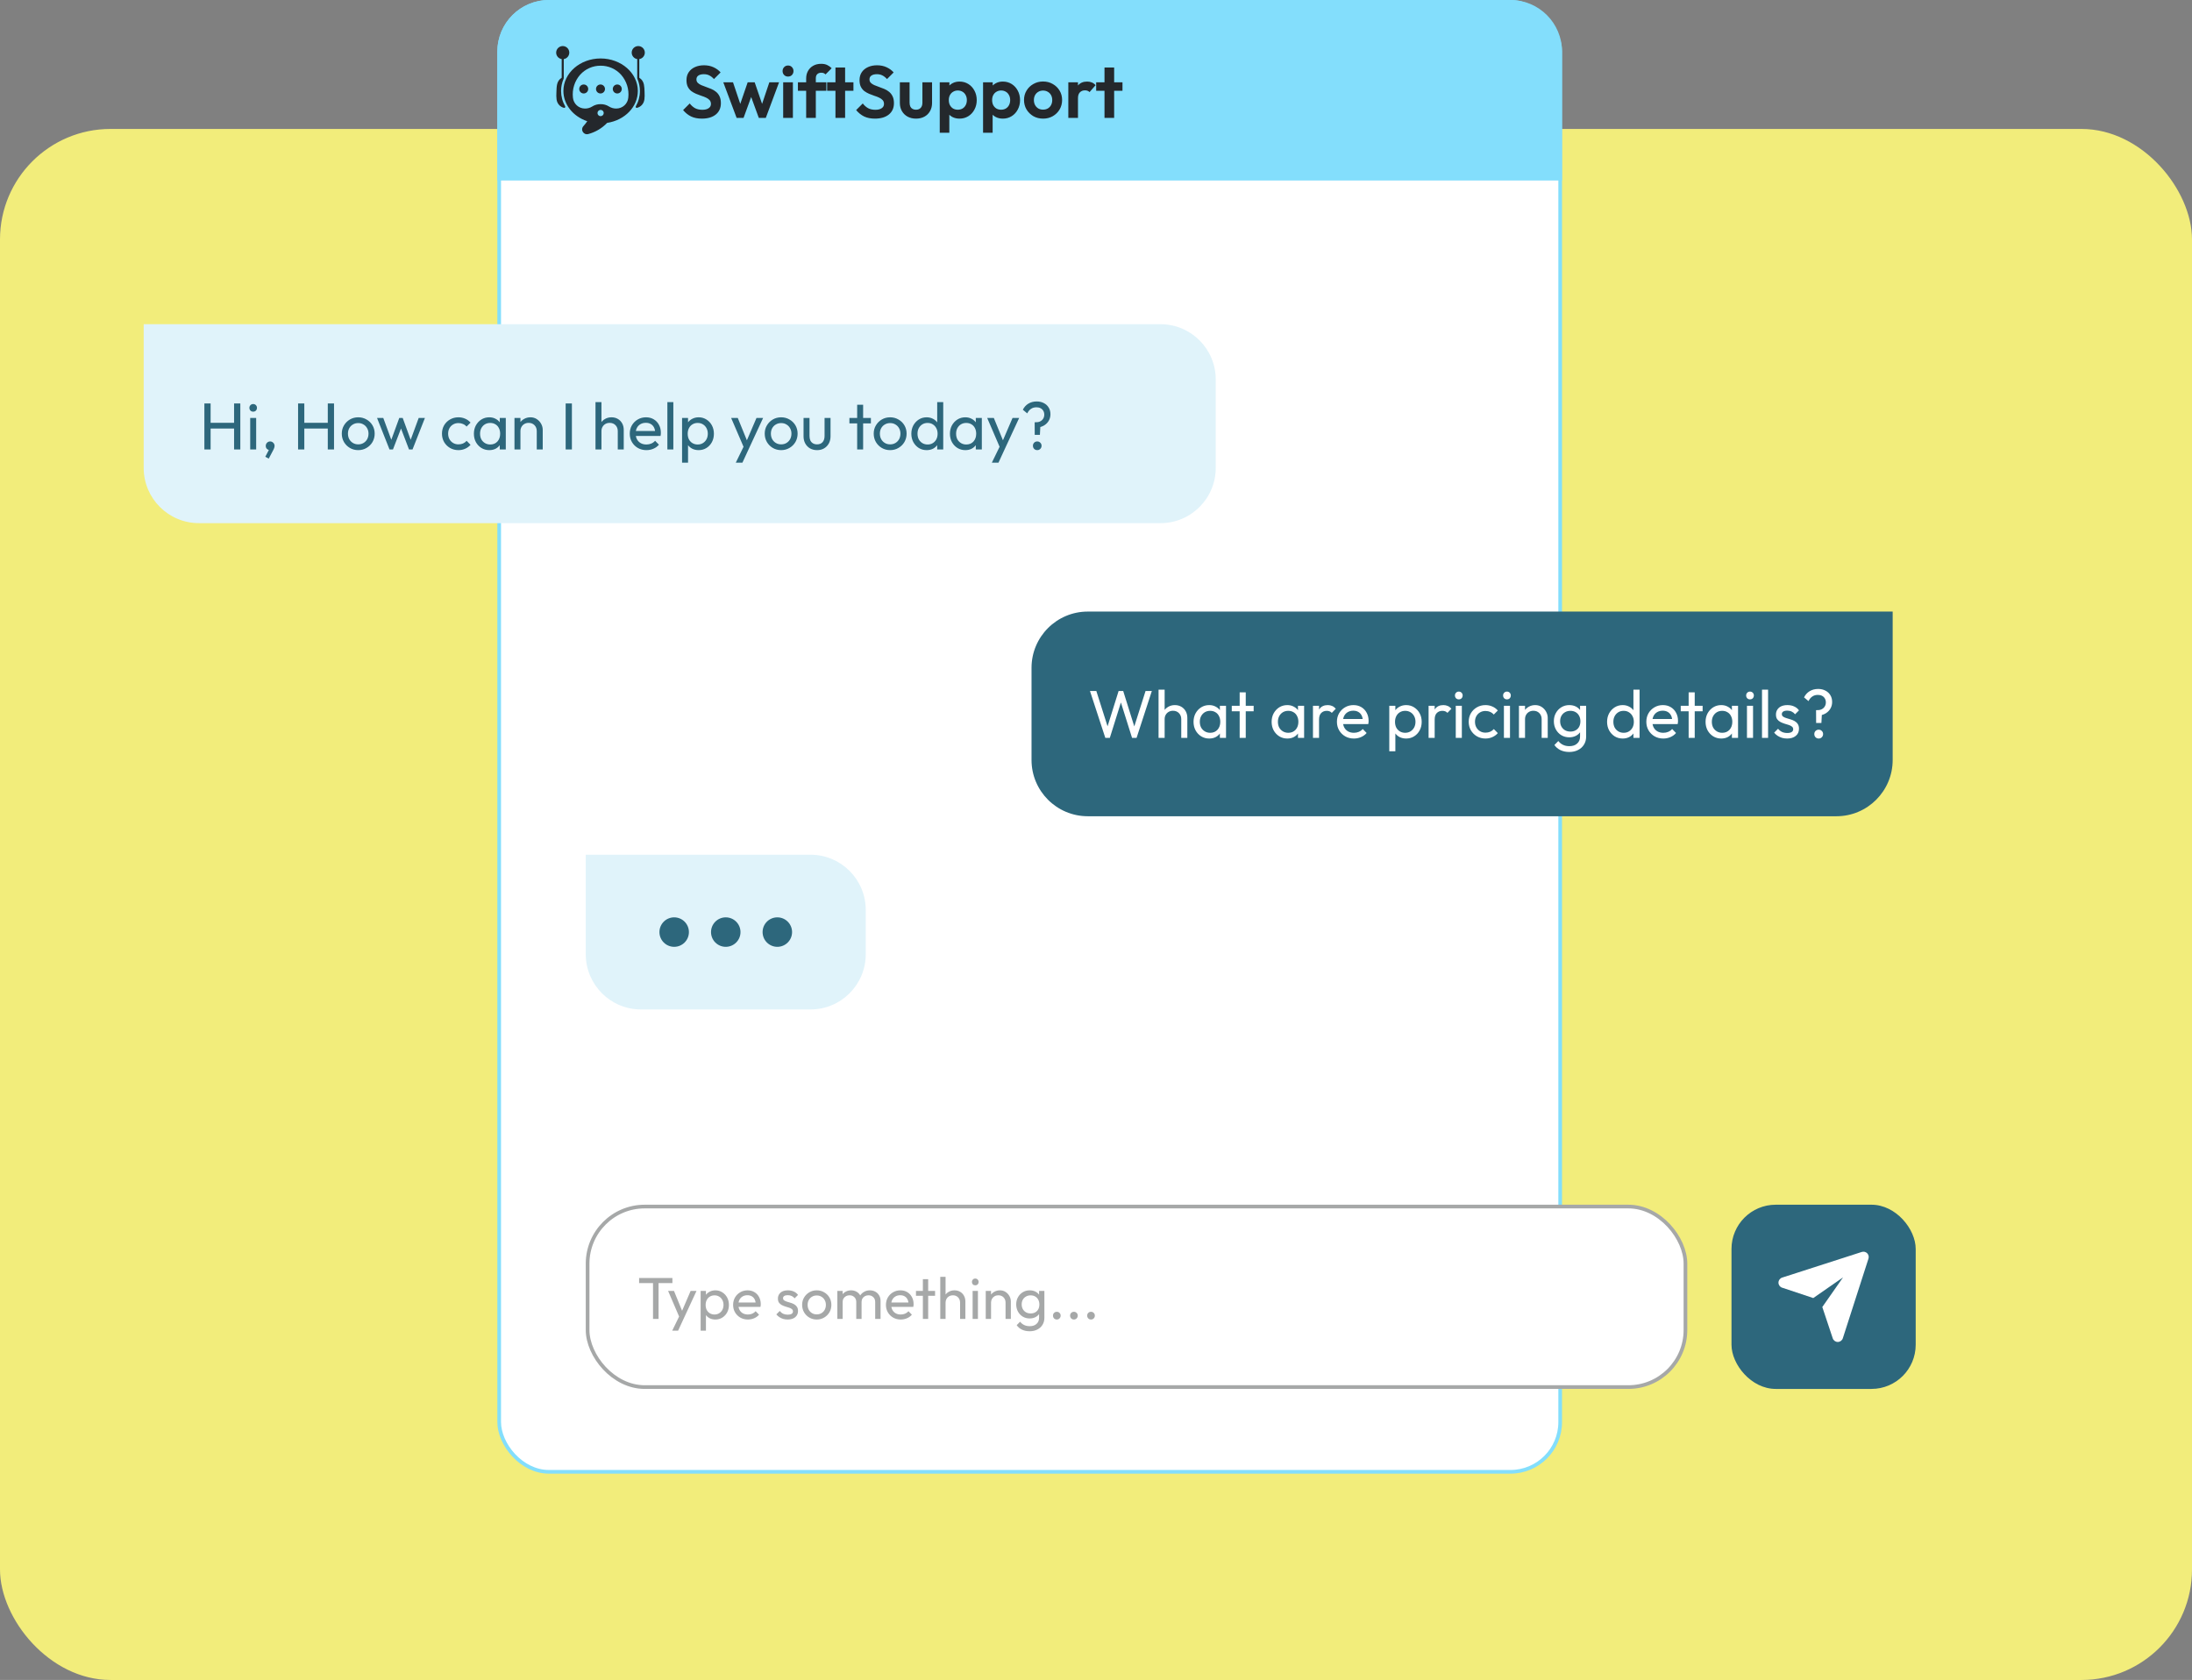 <svg width="595" height="456" viewBox="0 0 595 456" fill="none" xmlns="http://www.w3.org/2000/svg">
<rect x="0" y="0" width="595" height="456" fill="#808080" stroke="none"/>
<rect y="35" width="595" height="421" rx="30" fill="#F2ED7B"/>
<rect x="135.5" y="0.5" width="288" height="399" rx="13.5" fill="white" stroke="#83DEFC"/>
<path d="M135 14C135 6.268 141.268 0 149 0H410C417.732 0 424 6.268 424 14V49H135V14Z" fill="#83DEFC"/>
<g clip-path="url(#clip0_710_5206)">
<path d="M158.445 25.37C159.118 25.37 159.664 24.825 159.664 24.151C159.664 23.478 159.118 22.933 158.445 22.933C157.772 22.933 157.227 23.478 157.227 24.151C157.227 24.825 157.772 25.37 158.445 25.37Z" fill="#24282C"/>
<path d="M163 25.37C163.673 25.37 164.219 24.825 164.219 24.151C164.219 23.478 163.673 22.933 163 22.933C162.327 22.933 161.781 23.478 161.781 24.151C161.781 24.825 162.327 25.37 163 25.37Z" fill="#24282C"/>
<path d="M167.555 25.37C168.228 25.37 168.773 24.825 168.773 24.151C168.773 23.478 168.228 22.933 167.555 22.933C166.882 22.933 166.336 23.478 166.336 24.151C166.336 24.825 166.882 25.37 167.555 25.37Z" fill="#24282C"/>
<path d="M175.031 14.289C175.032 13.817 174.846 13.363 174.512 13.028C174.347 12.863 174.151 12.731 173.935 12.641C173.72 12.551 173.488 12.505 173.254 12.504C172.782 12.503 172.328 12.689 171.993 13.023C171.659 13.356 171.47 13.809 171.469 14.281C171.469 14.704 171.621 15.114 171.896 15.435C172.17 15.757 172.551 15.971 172.969 16.038V21.174C172.969 21.25 172.985 21.326 173.016 21.396C173.465 22.433 173.697 23.55 173.696 24.68C173.697 26.148 173.315 27.589 172.587 28.863C172.56 28.911 172.547 28.965 172.551 29.02C172.555 29.075 172.575 29.127 172.608 29.171C172.641 29.215 172.686 29.248 172.738 29.266C172.79 29.284 172.846 29.287 172.899 29.274C173.423 29.152 173.895 28.871 174.252 28.469C175.05 27.578 175.013 26.48 174.962 24.96C174.911 23.44 174.874 22.339 174.008 21.476C173.863 21.334 173.703 21.208 173.531 21.098V16.038C173.948 15.971 174.327 15.759 174.602 15.438C174.876 15.118 175.029 14.711 175.031 14.289Z" fill="#24282C"/>
<path d="M152.466 16.038V21.099C152.294 21.208 152.134 21.335 151.988 21.477C151.123 22.339 151.086 23.439 151.035 24.96C150.984 26.481 150.947 27.578 151.745 28.469C152.101 28.871 152.574 29.153 153.098 29.274C153.151 29.287 153.207 29.285 153.259 29.266C153.311 29.248 153.356 29.215 153.389 29.171C153.422 29.128 153.442 29.075 153.446 29.02C153.449 28.966 153.437 28.911 153.41 28.863C152.682 27.59 152.3 26.148 152.3 24.681C152.3 23.551 152.532 22.433 152.981 21.396C153.012 21.326 153.028 21.25 153.028 21.174V16.038C153.475 15.967 153.879 15.728 154.156 15.37C154.433 15.012 154.564 14.562 154.521 14.111C154.477 13.66 154.264 13.242 153.924 12.943C153.584 12.644 153.143 12.486 152.69 12.501C152.228 12.52 151.79 12.717 151.469 13.05C151.148 13.383 150.967 13.827 150.965 14.29C150.968 14.711 151.12 15.119 151.395 15.439C151.67 15.759 152.049 15.971 152.466 16.038Z" fill="#24282C"/>
<path d="M158.229 35.834C158.375 36.071 158.595 36.254 158.855 36.354C159.115 36.454 159.401 36.467 159.668 36.39C161.625 35.871 163.399 34.821 164.797 33.357C169.634 32.615 173.135 28.98 173.135 24.681C173.135 19.821 168.603 15.868 163.032 15.868C157.461 15.868 152.93 19.821 152.93 24.681C152.93 28.336 155.517 31.602 159.405 32.906C159.101 33.357 158.766 33.786 158.402 34.19C158.189 34.402 158.055 34.682 158.023 34.981C157.992 35.281 158.064 35.582 158.229 35.834ZM163.032 31.525C162.865 31.525 162.702 31.475 162.563 31.382C162.424 31.29 162.316 31.158 162.252 31.004C162.189 30.85 162.172 30.68 162.204 30.516C162.237 30.353 162.317 30.202 162.435 30.084C162.553 29.966 162.704 29.886 162.867 29.853C163.031 29.821 163.201 29.837 163.355 29.901C163.509 29.965 163.641 30.073 163.734 30.212C163.826 30.351 163.876 30.514 163.876 30.681C163.876 30.905 163.787 31.119 163.629 31.277C163.47 31.436 163.256 31.525 163.032 31.525ZM158.761 29.462C157.952 29.46 157.173 29.157 156.574 28.613C155.976 28.07 155.6 27.323 155.519 26.518C155.391 25.401 155.498 24.269 155.835 23.196C156.171 22.123 156.729 21.133 157.473 20.289C158.172 19.509 159.03 18.887 159.988 18.464C160.947 18.041 161.984 17.827 163.032 17.837C164.08 17.827 165.117 18.041 166.076 18.464C167.034 18.887 167.892 19.509 168.591 20.289C169.335 21.133 169.893 22.123 170.229 23.196C170.566 24.269 170.673 25.4 170.545 26.517C170.464 27.322 170.089 28.069 169.49 28.613C168.891 29.156 168.112 29.459 167.303 29.461C166.595 29.477 165.898 29.282 165.301 28.901C164.623 28.472 163.834 28.254 163.032 28.272C162.231 28.254 161.441 28.472 160.764 28.901C160.167 29.283 159.469 29.478 158.761 29.462L158.761 29.462Z" fill="#24282C"/>
</g>
<path d="M190.52 32.2C189.387 32.2 188.413 32.007 187.6 31.62C186.8 31.233 186.073 30.653 185.42 29.88L187.22 28.08C187.633 28.627 188.113 29.053 188.66 29.36C189.207 29.653 189.873 29.8 190.66 29.8C191.367 29.8 191.927 29.66 192.34 29.38C192.767 29.1 192.98 28.713 192.98 28.22C192.98 27.793 192.86 27.447 192.62 27.18C192.38 26.913 192.06 26.687 191.66 26.5C191.273 26.313 190.84 26.147 190.36 26C189.893 25.84 189.42 25.66 188.94 25.46C188.473 25.26 188.04 25.013 187.64 24.72C187.253 24.413 186.94 24.027 186.7 23.56C186.46 23.08 186.34 22.48 186.34 21.76C186.34 20.907 186.547 20.18 186.96 19.58C187.373 18.98 187.94 18.52 188.66 18.2C189.38 17.88 190.193 17.72 191.1 17.72C192.06 17.72 192.927 17.9 193.7 18.26C194.473 18.62 195.107 19.087 195.6 19.66L193.8 21.46C193.387 21.007 192.96 20.673 192.52 20.46C192.093 20.247 191.607 20.14 191.06 20.14C190.433 20.14 189.94 20.26 189.58 20.5C189.22 20.74 189.04 21.087 189.04 21.54C189.04 21.927 189.16 22.24 189.4 22.48C189.64 22.72 189.953 22.927 190.34 23.1C190.74 23.273 191.173 23.44 191.64 23.6C192.12 23.76 192.593 23.94 193.06 24.14C193.54 24.34 193.973 24.6 194.36 24.92C194.76 25.24 195.08 25.653 195.32 26.16C195.56 26.653 195.68 27.267 195.68 28C195.68 29.307 195.22 30.333 194.3 31.08C193.38 31.827 192.12 32.2 190.52 32.2ZM199.951 32L196.331 22.34H198.971L201.331 29.36L200.531 29.38L202.951 22.34H204.851L207.271 29.38L206.471 29.36L208.831 22.34H211.471L207.871 32H205.971L203.531 25.32H204.271L201.831 32H199.951ZM212.586 32V22.34H215.226V32H212.586ZM213.906 20.78C213.479 20.78 213.126 20.64 212.846 20.36C212.566 20.067 212.426 19.707 212.426 19.28C212.426 18.867 212.566 18.513 212.846 18.22C213.126 17.927 213.479 17.78 213.906 17.78C214.346 17.78 214.699 17.927 214.966 18.22C215.246 18.513 215.386 18.867 215.386 19.28C215.386 19.707 215.246 20.067 214.966 20.36C214.699 20.64 214.346 20.78 213.906 20.78ZM218.827 32V21.3C218.827 20.527 218.993 19.847 219.327 19.26C219.66 18.66 220.133 18.187 220.747 17.84C221.36 17.493 222.08 17.32 222.907 17.32C223.533 17.32 224.073 17.427 224.527 17.64C224.98 17.853 225.387 18.147 225.747 18.52L224.087 20.2C223.94 20.053 223.78 19.94 223.607 19.86C223.433 19.78 223.213 19.74 222.947 19.74C222.467 19.74 222.093 19.873 221.827 20.14C221.573 20.393 221.447 20.76 221.447 21.24V32H218.827ZM216.587 24.64V22.34H224.307V24.64H216.587ZM226.779 32V18.32H229.399V32H226.779ZM224.519 24.64V22.34H231.659V24.64H224.519ZM237.493 32.2C236.359 32.2 235.386 32.007 234.573 31.62C233.773 31.233 233.046 30.653 232.393 29.88L234.193 28.08C234.606 28.627 235.086 29.053 235.633 29.36C236.179 29.653 236.846 29.8 237.633 29.8C238.339 29.8 238.899 29.66 239.313 29.38C239.739 29.1 239.953 28.713 239.953 28.22C239.953 27.793 239.833 27.447 239.593 27.18C239.353 26.913 239.033 26.687 238.633 26.5C238.246 26.313 237.813 26.147 237.333 26C236.866 25.84 236.393 25.66 235.913 25.46C235.446 25.26 235.013 25.013 234.613 24.72C234.226 24.413 233.913 24.027 233.673 23.56C233.433 23.08 233.313 22.48 233.313 21.76C233.313 20.907 233.519 20.18 233.933 19.58C234.346 18.98 234.913 18.52 235.633 18.2C236.353 17.88 237.166 17.72 238.073 17.72C239.033 17.72 239.899 17.9 240.673 18.26C241.446 18.62 242.079 19.087 242.573 19.66L240.773 21.46C240.359 21.007 239.933 20.673 239.493 20.46C239.066 20.247 238.579 20.14 238.033 20.14C237.406 20.14 236.913 20.26 236.553 20.5C236.193 20.74 236.013 21.087 236.013 21.54C236.013 21.927 236.133 22.24 236.373 22.48C236.613 22.72 236.926 22.927 237.313 23.1C237.713 23.273 238.146 23.44 238.613 23.6C239.093 23.76 239.566 23.94 240.033 24.14C240.513 24.34 240.946 24.6 241.333 24.92C241.733 25.24 242.053 25.653 242.293 26.16C242.533 26.653 242.653 27.267 242.653 28C242.653 29.307 242.193 30.333 241.273 31.08C240.353 31.827 239.093 32.2 237.493 32.2ZM248.639 32.2C247.786 32.2 247.026 32.02 246.359 31.66C245.706 31.3 245.193 30.8 244.819 30.16C244.446 29.52 244.259 28.78 244.259 27.94V22.34H246.899V27.88C246.899 28.28 246.966 28.627 247.099 28.92C247.233 29.2 247.433 29.413 247.699 29.56C247.966 29.707 248.279 29.78 248.639 29.78C249.186 29.78 249.613 29.613 249.919 29.28C250.226 28.947 250.379 28.48 250.379 27.88V22.34H252.999V27.94C252.999 28.793 252.813 29.54 252.439 30.18C252.079 30.82 251.566 31.32 250.899 31.68C250.246 32.027 249.493 32.2 248.639 32.2ZM260.446 32.2C259.752 32.2 259.126 32.06 258.566 31.78C258.006 31.487 257.559 31.093 257.226 30.6C256.892 30.107 256.712 29.54 256.686 28.9V25.48C256.712 24.84 256.892 24.273 257.226 23.78C257.572 23.273 258.019 22.873 258.566 22.58C259.126 22.287 259.752 22.14 260.446 22.14C261.339 22.14 262.139 22.36 262.846 22.8C263.552 23.24 264.106 23.84 264.506 24.6C264.919 25.36 265.126 26.22 265.126 27.18C265.126 28.127 264.919 28.98 264.506 29.74C264.106 30.5 263.552 31.1 262.846 31.54C262.139 31.98 261.339 32.2 260.446 32.2ZM259.986 29.78C260.466 29.78 260.892 29.673 261.266 29.46C261.639 29.233 261.926 28.927 262.126 28.54C262.339 28.14 262.446 27.68 262.446 27.16C262.446 26.653 262.339 26.207 262.126 25.82C261.926 25.42 261.639 25.113 261.266 24.9C260.892 24.673 260.466 24.56 259.986 24.56C259.519 24.56 259.099 24.673 258.726 24.9C258.352 25.113 258.059 25.42 257.846 25.82C257.646 26.207 257.546 26.653 257.546 27.16C257.546 27.68 257.646 28.14 257.846 28.54C258.059 28.927 258.346 29.233 258.706 29.46C259.079 29.673 259.506 29.78 259.986 29.78ZM255.086 36.04V22.34H257.706V24.88L257.266 27.22L257.686 29.56V36.04H255.086ZM272.204 32.2C271.51 32.2 270.884 32.06 270.324 31.78C269.764 31.487 269.317 31.093 268.984 30.6C268.65 30.107 268.47 29.54 268.444 28.9V25.48C268.47 24.84 268.65 24.273 268.984 23.78C269.33 23.273 269.777 22.873 270.324 22.58C270.884 22.287 271.51 22.14 272.204 22.14C273.097 22.14 273.897 22.36 274.604 22.8C275.31 23.24 275.864 23.84 276.264 24.6C276.677 25.36 276.884 26.22 276.884 27.18C276.884 28.127 276.677 28.98 276.264 29.74C275.864 30.5 275.31 31.1 274.604 31.54C273.897 31.98 273.097 32.2 272.204 32.2ZM271.744 29.78C272.224 29.78 272.65 29.673 273.024 29.46C273.397 29.233 273.684 28.927 273.884 28.54C274.097 28.14 274.204 27.68 274.204 27.16C274.204 26.653 274.097 26.207 273.884 25.82C273.684 25.42 273.397 25.113 273.024 24.9C272.65 24.673 272.224 24.56 271.744 24.56C271.277 24.56 270.857 24.673 270.484 24.9C270.11 25.113 269.817 25.42 269.604 25.82C269.404 26.207 269.304 26.653 269.304 27.16C269.304 27.68 269.404 28.14 269.604 28.54C269.817 28.927 270.104 29.233 270.464 29.46C270.837 29.673 271.264 29.78 271.744 29.78ZM266.844 36.04V22.34H269.464V24.88L269.024 27.22L269.444 29.56V36.04H266.844ZM283.141 32.2C282.168 32.2 281.288 31.98 280.501 31.54C279.728 31.087 279.108 30.48 278.641 29.72C278.188 28.947 277.961 28.087 277.961 27.14C277.961 26.193 278.188 25.347 278.641 24.6C279.095 23.84 279.715 23.24 280.501 22.8C281.288 22.347 282.161 22.12 283.121 22.12C284.108 22.12 284.988 22.347 285.761 22.8C286.548 23.24 287.168 23.84 287.621 24.6C288.075 25.347 288.301 26.193 288.301 27.14C288.301 28.087 288.075 28.947 287.621 29.72C287.168 30.48 286.548 31.087 285.761 31.54C284.988 31.98 284.115 32.2 283.141 32.2ZM283.121 29.76C283.615 29.76 284.048 29.653 284.421 29.44C284.808 29.213 285.101 28.907 285.301 28.52C285.515 28.12 285.621 27.667 285.621 27.16C285.621 26.653 285.515 26.207 285.301 25.82C285.088 25.433 284.795 25.133 284.421 24.92C284.048 24.693 283.615 24.58 283.121 24.58C282.641 24.58 282.215 24.693 281.841 24.92C281.468 25.133 281.175 25.433 280.961 25.82C280.748 26.207 280.641 26.653 280.641 27.16C280.641 27.667 280.748 28.12 280.961 28.52C281.175 28.907 281.468 29.213 281.841 29.44C282.215 29.653 282.641 29.76 283.121 29.76ZM289.988 32V22.34H292.608V32H289.988ZM292.608 26.66L291.588 25.98C291.708 24.793 292.055 23.86 292.628 23.18C293.201 22.487 294.028 22.14 295.108 22.14C295.575 22.14 295.995 22.22 296.368 22.38C296.741 22.527 297.081 22.773 297.388 23.12L295.748 25C295.601 24.84 295.421 24.72 295.208 24.64C295.008 24.56 294.775 24.52 294.508 24.52C293.948 24.52 293.488 24.7 293.128 25.06C292.781 25.407 292.608 25.94 292.608 26.66ZM299.807 32V18.32H302.427V32H299.807ZM297.547 24.64V22.34H304.687V24.64H297.547Z" fill="#24282C"/>
<rect x="159.5" y="327.5" width="298" height="49" rx="15.5" fill="white"/>
<rect x="159.5" y="327.5" width="298" height="49" rx="15.5" stroke="#A6A8A8"/>
<path d="M177.256 358V347.216H178.76V358H177.256ZM173.48 348.272V346.896H182.52V348.272H173.48ZM184.646 358.064L181.35 350.4H182.95L185.398 356.4H184.886L187.462 350.4H189.062L185.51 358.064H184.646ZM182.47 361.184L184.71 356.592L185.51 358.064L184.07 361.184H182.47ZM194.181 358.16C193.605 358.16 193.082 358.043 192.613 357.808C192.154 357.563 191.786 357.227 191.509 356.8C191.232 356.373 191.077 355.888 191.045 355.344V353.056C191.077 352.501 191.232 352.016 191.509 351.6C191.797 351.173 192.17 350.843 192.629 350.608C193.098 350.363 193.616 350.24 194.181 350.24C194.874 350.24 195.498 350.416 196.053 350.768C196.618 351.12 197.061 351.595 197.381 352.192C197.701 352.789 197.861 353.461 197.861 354.208C197.861 354.955 197.701 355.627 197.381 356.224C197.061 356.821 196.618 357.296 196.053 357.648C195.498 357.989 194.874 358.16 194.181 358.16ZM193.941 356.8C194.421 356.8 194.842 356.688 195.205 356.464C195.568 356.24 195.856 355.936 196.069 355.552C196.282 355.157 196.389 354.704 196.389 354.192C196.389 353.691 196.282 353.243 196.069 352.848C195.856 352.453 195.568 352.149 195.205 351.936C194.842 351.712 194.426 351.6 193.957 351.6C193.477 351.6 193.056 351.712 192.693 351.936C192.33 352.149 192.048 352.453 191.845 352.848C191.642 353.243 191.541 353.696 191.541 354.208C191.541 354.709 191.637 355.157 191.829 355.552C192.032 355.936 192.314 356.24 192.677 356.464C193.05 356.688 193.472 356.8 193.941 356.8ZM190.181 361.184V350.4H191.621V352.4L191.349 354.24L191.621 356.096V361.184H190.181ZM203.014 358.16C202.256 358.16 201.574 357.989 200.966 357.648C200.358 357.296 199.878 356.821 199.526 356.224C199.174 355.627 198.998 354.949 198.998 354.192C198.998 353.445 199.168 352.773 199.51 352.176C199.862 351.579 200.331 351.109 200.918 350.768C201.515 350.416 202.182 350.24 202.918 350.24C203.622 350.24 204.24 350.4 204.774 350.72C205.318 351.04 205.739 351.483 206.038 352.048C206.347 352.613 206.502 353.253 206.502 353.968C206.502 354.075 206.496 354.192 206.486 354.32C206.475 354.437 206.454 354.576 206.422 354.736H200.006V353.536H205.654L205.126 354C205.126 353.488 205.035 353.056 204.854 352.704C204.672 352.341 204.416 352.064 204.086 351.872C203.755 351.669 203.355 351.568 202.886 351.568C202.395 351.568 201.963 351.675 201.59 351.888C201.216 352.101 200.928 352.4 200.726 352.784C200.523 353.168 200.422 353.621 200.422 354.144C200.422 354.677 200.528 355.147 200.742 355.552C200.955 355.947 201.259 356.256 201.654 356.48C202.048 356.693 202.502 356.8 203.014 356.8C203.44 356.8 203.83 356.725 204.182 356.576C204.544 356.427 204.854 356.203 205.11 355.904L206.038 356.848C205.675 357.275 205.227 357.6 204.694 357.824C204.171 358.048 203.611 358.16 203.014 358.16ZM213.816 358.16C213.389 358.16 212.984 358.107 212.6 358C212.226 357.883 211.88 357.723 211.56 357.52C211.24 357.307 210.962 357.056 210.728 356.768L211.656 355.84C211.933 356.181 212.253 356.437 212.616 356.608C212.978 356.768 213.384 356.848 213.832 356.848C214.28 356.848 214.626 356.773 214.872 356.624C215.117 356.464 215.24 356.245 215.24 355.968C215.24 355.691 215.138 355.477 214.936 355.328C214.744 355.168 214.493 355.04 214.184 354.944C213.874 354.837 213.544 354.736 213.192 354.64C212.85 354.533 212.525 354.4 212.216 354.24C211.906 354.08 211.65 353.861 211.448 353.584C211.256 353.307 211.16 352.939 211.16 352.48C211.16 352.021 211.272 351.627 211.496 351.296C211.72 350.955 212.029 350.693 212.424 350.512C212.829 350.331 213.314 350.24 213.88 350.24C214.477 350.24 215.005 350.347 215.464 350.56C215.933 350.763 216.317 351.072 216.616 351.488L215.688 352.416C215.474 352.139 215.208 351.925 214.888 351.776C214.578 351.627 214.226 351.552 213.832 351.552C213.416 351.552 213.096 351.627 212.872 351.776C212.658 351.915 212.552 352.112 212.552 352.368C212.552 352.624 212.648 352.821 212.84 352.96C213.032 353.099 213.282 353.216 213.592 353.312C213.912 353.408 214.242 353.509 214.584 353.616C214.925 353.712 215.25 353.845 215.56 354.016C215.869 354.187 216.12 354.416 216.312 354.704C216.514 354.992 216.616 355.371 216.616 355.84C216.616 356.555 216.36 357.12 215.848 357.536C215.346 357.952 214.669 358.16 213.816 358.16ZM221.7 358.16C220.953 358.16 220.281 357.984 219.684 357.632C219.087 357.28 218.612 356.805 218.26 356.208C217.908 355.6 217.732 354.923 217.732 354.176C217.732 353.44 217.908 352.779 218.26 352.192C218.612 351.595 219.087 351.12 219.684 350.768C220.281 350.416 220.953 350.24 221.7 350.24C222.436 350.24 223.103 350.416 223.7 350.768C224.308 351.109 224.788 351.579 225.14 352.176C225.492 352.773 225.668 353.44 225.668 354.176C225.668 354.923 225.492 355.6 225.14 356.208C224.788 356.805 224.308 357.28 223.7 357.632C223.103 357.984 222.436 358.16 221.7 358.16ZM221.7 356.768C222.18 356.768 222.607 356.656 222.98 356.432C223.353 356.208 223.647 355.904 223.86 355.52C224.073 355.125 224.18 354.677 224.18 354.176C224.18 353.685 224.068 353.248 223.844 352.864C223.631 352.48 223.337 352.181 222.964 351.968C222.601 351.744 222.18 351.632 221.7 351.632C221.22 351.632 220.793 351.744 220.42 351.968C220.047 352.181 219.753 352.48 219.54 352.864C219.327 353.248 219.22 353.685 219.22 354.176C219.22 354.677 219.327 355.125 219.54 355.52C219.753 355.904 220.047 356.208 220.42 356.432C220.793 356.656 221.22 356.768 221.7 356.768ZM227.29 358V350.4H228.73V358H227.29ZM232.426 358V353.408C232.426 352.843 232.25 352.4 231.898 352.08C231.557 351.749 231.125 351.584 230.602 351.584C230.25 351.584 229.936 351.659 229.658 351.808C229.381 351.957 229.157 352.165 228.986 352.432C228.816 352.699 228.73 353.019 228.73 353.392L228.138 353.104C228.138 352.528 228.261 352.027 228.506 351.6C228.762 351.173 229.109 350.843 229.546 350.608C229.984 350.363 230.474 350.24 231.018 350.24C231.552 350.24 232.032 350.357 232.458 350.592C232.896 350.827 233.237 351.157 233.482 351.584C233.738 352.011 233.866 352.517 233.866 353.104V358H232.426ZM237.562 358V353.408C237.562 352.843 237.386 352.4 237.034 352.08C236.693 351.749 236.266 351.584 235.754 351.584C235.402 351.584 235.082 351.659 234.794 351.808C234.517 351.957 234.293 352.165 234.122 352.432C233.952 352.699 233.866 353.019 233.866 353.392L233.05 353.104C233.082 352.517 233.237 352.016 233.514 351.6C233.802 351.173 234.17 350.843 234.618 350.608C235.066 350.363 235.557 350.24 236.09 350.24C236.645 350.24 237.141 350.357 237.578 350.592C238.016 350.827 238.362 351.157 238.618 351.584C238.885 352.011 239.018 352.523 239.018 353.12V358H237.562ZM244.498 358.16C243.741 358.16 243.058 357.989 242.45 357.648C241.842 357.296 241.362 356.821 241.01 356.224C240.658 355.627 240.482 354.949 240.482 354.192C240.482 353.445 240.653 352.773 240.994 352.176C241.346 351.579 241.815 351.109 242.402 350.768C242.999 350.416 243.666 350.24 244.402 350.24C245.106 350.24 245.725 350.4 246.258 350.72C246.802 351.04 247.223 351.483 247.522 352.048C247.831 352.613 247.986 353.253 247.986 353.968C247.986 354.075 247.981 354.192 247.97 354.32C247.959 354.437 247.938 354.576 247.906 354.736H241.49V353.536H247.138L246.61 354C246.61 353.488 246.519 353.056 246.338 352.704C246.157 352.341 245.901 352.064 245.57 351.872C245.239 351.669 244.839 351.568 244.37 351.568C243.879 351.568 243.447 351.675 243.074 351.888C242.701 352.101 242.413 352.4 242.21 352.784C242.007 353.168 241.906 353.621 241.906 354.144C241.906 354.677 242.013 355.147 242.226 355.552C242.439 355.947 242.743 356.256 243.138 356.48C243.533 356.693 243.986 356.8 244.498 356.8C244.925 356.8 245.314 356.725 245.666 356.576C246.029 356.427 246.338 356.203 246.594 355.904L247.522 356.848C247.159 357.275 246.711 357.6 246.178 357.824C245.655 358.048 245.095 358.16 244.498 358.16ZM250.505 358V347.216H251.945V358H250.505ZM248.633 351.712V350.4H253.817V351.712H248.633ZM260.604 358V353.568C260.604 352.992 260.423 352.517 260.06 352.144C259.697 351.771 259.228 351.584 258.652 351.584C258.268 351.584 257.927 351.669 257.628 351.84C257.329 352.011 257.095 352.245 256.924 352.544C256.753 352.843 256.668 353.184 256.668 353.568L256.076 353.232C256.076 352.656 256.204 352.144 256.46 351.696C256.716 351.248 257.073 350.896 257.532 350.64C257.991 350.373 258.508 350.24 259.084 350.24C259.66 350.24 260.167 350.368 260.604 350.624C261.052 350.88 261.404 351.237 261.66 351.696C261.916 352.155 262.044 352.683 262.044 353.28V358H260.604ZM255.228 358V346.576H256.668V358H255.228ZM264.01 358V350.4H265.45V358H264.01ZM264.73 348.88C264.463 348.88 264.244 348.795 264.074 348.624C263.903 348.443 263.818 348.219 263.818 347.952C263.818 347.696 263.903 347.483 264.074 347.312C264.244 347.131 264.463 347.04 264.73 347.04C264.996 347.04 265.215 347.131 265.386 347.312C265.556 347.483 265.642 347.696 265.642 347.952C265.642 348.219 265.556 348.443 265.386 348.624C265.215 348.795 264.996 348.88 264.73 348.88ZM272.948 358V353.568C272.948 352.992 272.766 352.517 272.404 352.144C272.041 351.771 271.572 351.584 270.996 351.584C270.612 351.584 270.27 351.669 269.972 351.84C269.673 352.011 269.438 352.245 269.268 352.544C269.097 352.843 269.012 353.184 269.012 353.568L268.42 353.232C268.42 352.656 268.548 352.144 268.804 351.696C269.06 351.248 269.417 350.896 269.876 350.64C270.334 350.373 270.852 350.24 271.428 350.24C272.004 350.24 272.51 350.384 272.948 350.672C273.396 350.96 273.748 351.339 274.004 351.808C274.26 352.267 274.388 352.757 274.388 353.28V358H272.948ZM267.572 358V350.4H269.012V358H267.572ZM279.489 361.344C278.711 361.344 278.017 361.2 277.409 360.912C276.812 360.624 276.332 360.219 275.969 359.696L276.897 358.752C277.207 359.147 277.575 359.445 278.001 359.648C278.428 359.861 278.935 359.968 279.521 359.968C280.3 359.968 280.913 359.76 281.361 359.344C281.82 358.939 282.049 358.389 282.049 357.696V355.808L282.305 354.096L282.049 352.4V350.4H283.489V357.696C283.489 358.421 283.319 359.056 282.977 359.6C282.647 360.144 282.177 360.571 281.569 360.88C280.972 361.189 280.279 361.344 279.489 361.344ZM279.489 357.872C278.796 357.872 278.172 357.707 277.617 357.376C277.073 357.045 276.641 356.592 276.321 356.016C276.001 355.429 275.841 354.773 275.841 354.048C275.841 353.323 276.001 352.677 276.321 352.112C276.641 351.536 277.073 351.083 277.617 350.752C278.172 350.411 278.796 350.24 279.489 350.24C280.087 350.24 280.615 350.357 281.073 350.592C281.532 350.827 281.895 351.157 282.161 351.584C282.439 352 282.588 352.491 282.609 353.056V355.072C282.577 355.627 282.423 356.117 282.145 356.544C281.879 356.96 281.516 357.285 281.057 357.52C280.599 357.755 280.076 357.872 279.489 357.872ZM279.777 356.512C280.247 356.512 280.657 356.411 281.009 356.208C281.372 356.005 281.649 355.723 281.841 355.36C282.033 354.987 282.129 354.555 282.129 354.064C282.129 353.573 282.028 353.147 281.825 352.784C281.633 352.411 281.361 352.123 281.009 351.92C280.657 351.707 280.241 351.6 279.761 351.6C279.281 351.6 278.86 351.707 278.497 351.92C278.135 352.123 277.847 352.411 277.633 352.784C277.431 353.147 277.329 353.568 277.329 354.048C277.329 354.528 277.431 354.955 277.633 355.328C277.847 355.701 278.135 355.995 278.497 356.208C278.871 356.411 279.297 356.512 279.777 356.512ZM286.867 358.16C286.568 358.16 286.318 358.059 286.115 357.856C285.923 357.643 285.827 357.392 285.827 357.104C285.827 356.805 285.923 356.56 286.115 356.368C286.318 356.165 286.568 356.064 286.867 356.064C287.166 356.064 287.411 356.165 287.603 356.368C287.806 356.56 287.907 356.805 287.907 357.104C287.907 357.392 287.806 357.643 287.603 357.856C287.411 358.059 287.166 358.16 286.867 358.16ZM291.508 358.16C291.209 358.16 290.958 358.059 290.756 357.856C290.564 357.643 290.468 357.392 290.468 357.104C290.468 356.805 290.564 356.56 290.756 356.368C290.958 356.165 291.209 356.064 291.508 356.064C291.806 356.064 292.052 356.165 292.244 356.368C292.446 356.56 292.548 356.805 292.548 357.104C292.548 357.392 292.446 357.643 292.244 357.856C292.052 358.059 291.806 358.16 291.508 358.16ZM296.148 358.16C295.849 358.16 295.599 358.059 295.396 357.856C295.204 357.643 295.108 357.392 295.108 357.104C295.108 356.805 295.204 356.56 295.396 356.368C295.599 356.165 295.849 356.064 296.148 356.064C296.447 356.064 296.692 356.165 296.884 356.368C297.087 356.56 297.188 356.805 297.188 357.104C297.188 357.392 297.087 357.643 296.884 357.856C296.692 358.059 296.447 358.16 296.148 358.16Z" fill="#A6A8A8"/>
<rect x="470" y="327" width="50" height="50" rx="12" fill="#2D677C"/>
<g clip-path="url(#clip1_710_5206)">
<path fill-rule="evenodd" clip-rule="evenodd" d="M500.276 346.724L492.191 352.337L483.735 349.518C483.144 349.321 482.747 348.767 482.75 348.145C482.753 347.523 483.156 346.972 483.748 346.782L505.369 339.819C505.883 339.654 506.447 339.79 506.829 340.171C507.21 340.553 507.346 341.117 507.181 341.631L500.218 363.252C500.028 363.844 499.477 364.247 498.855 364.25C498.233 364.253 497.679 363.856 497.482 363.265L494.649 354.768L500.276 346.724Z" fill="white"/>
</g>
<path d="M39 88H315C323.284 88 330 94.716 330 103V127C330 135.284 323.284 142 315 142H54C45.716 142 39 135.284 39 127V88Z" fill="#E0F3FA"/>
<path d="M55.476 122V109.508H57.168V122H55.476ZM63.54 122V109.508H65.232V122H63.54ZM56.628 116.312V114.764H63.954V116.312H56.628ZM67.915 122V113.45H69.535V122H67.915ZM68.725 111.74C68.425 111.74 68.179 111.644 67.987 111.452C67.795 111.248 67.699 110.996 67.699 110.696C67.699 110.408 67.795 110.168 67.987 109.976C68.179 109.772 68.425 109.67 68.725 109.67C69.025 109.67 69.271 109.772 69.463 109.976C69.655 110.168 69.751 110.408 69.751 110.696C69.751 110.996 69.655 111.248 69.463 111.452C69.271 111.644 69.025 111.74 68.725 111.74ZM72.012 123.98L73.128 121.838L73.704 121.694C73.644 121.826 73.566 121.934 73.47 122.018C73.386 122.102 73.278 122.144 73.146 122.144C72.894 122.144 72.66 122.042 72.444 121.838C72.24 121.622 72.138 121.358 72.138 121.046C72.138 120.698 72.252 120.41 72.48 120.182C72.708 119.942 72.996 119.822 73.344 119.822C73.656 119.822 73.932 119.942 74.172 120.182C74.412 120.41 74.532 120.698 74.532 121.046C74.532 121.178 74.502 121.34 74.442 121.532C74.394 121.712 74.292 121.946 74.136 122.234L72.948 124.484L72.012 123.98ZM80.912 122V109.508H82.603V122H80.912ZM88.975 122V109.508H90.668V122H88.975ZM82.064 116.312V114.764H89.389V116.312H82.064ZM97.239 122.18C96.398 122.18 95.642 121.982 94.971 121.586C94.299 121.19 93.764 120.656 93.368 119.984C92.972 119.3 92.775 118.538 92.775 117.698C92.775 116.87 92.972 116.126 93.368 115.466C93.764 114.794 94.299 114.26 94.971 113.864C95.642 113.468 96.398 113.27 97.239 113.27C98.067 113.27 98.817 113.468 99.489 113.864C100.173 114.248 100.713 114.776 101.109 115.448C101.505 116.12 101.703 116.87 101.703 117.698C101.703 118.538 101.505 119.3 101.109 119.984C100.713 120.656 100.173 121.19 99.489 121.586C98.817 121.982 98.067 122.18 97.239 122.18ZM97.239 120.614C97.778 120.614 98.258 120.488 98.678 120.236C99.099 119.984 99.428 119.642 99.668 119.21C99.909 118.766 100.029 118.262 100.029 117.698C100.029 117.146 99.903 116.654 99.65 116.222C99.41 115.79 99.081 115.454 98.66 115.214C98.252 114.962 97.778 114.836 97.239 114.836C96.698 114.836 96.219 114.962 95.799 115.214C95.379 115.454 95.049 115.79 94.808 116.222C94.569 116.654 94.448 117.146 94.448 117.698C94.448 118.262 94.569 118.766 94.808 119.21C95.049 119.642 95.379 119.984 95.799 120.236C96.219 120.488 96.698 120.614 97.239 120.614ZM105.73 122L102.346 113.45H104.038L106.486 120.11H105.946L108.376 113.45H109.312L111.742 120.11H111.202L113.65 113.45H115.342L111.976 122H111.022L108.556 115.538H109.15L106.666 122H105.73ZM124.432 122.18C123.592 122.18 122.83 121.982 122.146 121.586C121.474 121.19 120.94 120.656 120.544 119.984C120.16 119.3 119.968 118.544 119.968 117.716C119.968 116.876 120.16 116.12 120.544 115.448C120.94 114.776 121.474 114.248 122.146 113.864C122.83 113.468 123.592 113.27 124.432 113.27C125.092 113.27 125.704 113.396 126.268 113.648C126.832 113.888 127.318 114.242 127.726 114.71L126.646 115.79C126.382 115.478 126.058 115.244 125.674 115.088C125.302 114.92 124.888 114.836 124.432 114.836C123.892 114.836 123.412 114.962 122.992 115.214C122.572 115.454 122.242 115.79 122.002 116.222C121.762 116.654 121.642 117.152 121.642 117.716C121.642 118.28 121.762 118.778 122.002 119.21C122.242 119.642 122.572 119.984 122.992 120.236C123.412 120.488 123.892 120.614 124.432 120.614C124.888 120.614 125.302 120.536 125.674 120.38C126.058 120.212 126.388 119.972 126.664 119.66L127.726 120.74C127.33 121.196 126.844 121.55 126.268 121.802C125.704 122.054 125.092 122.18 124.432 122.18ZM132.81 122.18C132.03 122.18 131.322 121.988 130.686 121.604C130.05 121.208 129.546 120.674 129.174 120.002C128.814 119.33 128.634 118.574 128.634 117.734C128.634 116.894 128.814 116.138 129.174 115.466C129.546 114.794 130.044 114.26 130.668 113.864C131.304 113.468 132.018 113.27 132.81 113.27C133.458 113.27 134.034 113.408 134.538 113.684C135.054 113.948 135.468 114.32 135.78 114.8C136.092 115.268 136.266 115.814 136.302 116.438V119.012C136.266 119.624 136.092 120.17 135.78 120.65C135.48 121.13 135.072 121.508 134.556 121.784C134.052 122.048 133.47 122.18 132.81 122.18ZM133.08 120.65C133.884 120.65 134.532 120.38 135.024 119.84C135.516 119.288 135.762 118.586 135.762 117.734C135.762 117.146 135.648 116.636 135.42 116.204C135.204 115.76 134.892 115.418 134.484 115.178C134.076 114.926 133.602 114.8 133.062 114.8C132.522 114.8 132.042 114.926 131.622 115.178C131.214 115.43 130.89 115.778 130.65 116.222C130.422 116.654 130.308 117.152 130.308 117.716C130.308 118.292 130.422 118.802 130.65 119.246C130.89 119.678 131.22 120.02 131.64 120.272C132.06 120.524 132.54 120.65 133.08 120.65ZM135.654 122V119.696L135.96 117.608L135.654 115.538V113.45H137.292V122H135.654ZM145.699 122V117.014C145.699 116.366 145.495 115.832 145.087 115.412C144.679 114.992 144.151 114.782 143.503 114.782C143.071 114.782 142.687 114.878 142.351 115.07C142.015 115.262 141.751 115.526 141.559 115.862C141.367 116.198 141.271 116.582 141.271 117.014L140.605 116.636C140.605 115.988 140.749 115.412 141.037 114.908C141.325 114.404 141.727 114.008 142.243 113.72C142.759 113.42 143.341 113.27 143.989 113.27C144.637 113.27 145.207 113.432 145.699 113.756C146.203 114.08 146.599 114.506 146.887 115.034C147.175 115.55 147.319 116.102 147.319 116.69V122H145.699ZM139.651 122V113.45H141.271V122H139.651ZM153.544 122V109.508H155.236V122H153.544ZM167.689 122V117.014C167.689 116.366 167.485 115.832 167.077 115.412C166.669 114.992 166.141 114.782 165.493 114.782C165.061 114.782 164.677 114.878 164.341 115.07C164.005 115.262 163.741 115.526 163.549 115.862C163.357 116.198 163.261 116.582 163.261 117.014L162.595 116.636C162.595 115.988 162.739 115.412 163.027 114.908C163.315 114.404 163.717 114.008 164.233 113.72C164.749 113.42 165.331 113.27 165.979 113.27C166.627 113.27 167.197 113.414 167.689 113.702C168.193 113.99 168.589 114.392 168.877 114.908C169.165 115.424 169.309 116.018 169.309 116.69V122H167.689ZM161.641 122V109.148H163.261V122H161.641ZM175.462 122.18C174.61 122.18 173.842 121.988 173.158 121.604C172.474 121.208 171.934 120.674 171.538 120.002C171.142 119.33 170.944 118.568 170.944 117.716C170.944 116.876 171.136 116.12 171.52 115.448C171.916 114.776 172.444 114.248 173.104 113.864C173.776 113.468 174.526 113.27 175.354 113.27C176.146 113.27 176.842 113.45 177.442 113.81C178.054 114.17 178.528 114.668 178.864 115.304C179.212 115.94 179.386 116.66 179.386 117.464C179.386 117.584 179.38 117.716 179.368 117.86C179.356 117.992 179.332 118.148 179.296 118.328H172.078V116.978H178.432L177.838 117.5C177.838 116.924 177.736 116.438 177.532 116.042C177.328 115.634 177.04 115.322 176.668 115.106C176.296 114.878 175.846 114.764 175.318 114.764C174.766 114.764 174.28 114.884 173.86 115.124C173.44 115.364 173.116 115.7 172.888 116.132C172.66 116.564 172.546 117.074 172.546 117.662C172.546 118.262 172.666 118.79 172.906 119.246C173.146 119.69 173.488 120.038 173.932 120.29C174.376 120.53 174.886 120.65 175.462 120.65C175.942 120.65 176.38 120.566 176.776 120.398C177.184 120.23 177.532 119.978 177.82 119.642L178.864 120.704C178.456 121.184 177.952 121.55 177.352 121.802C176.764 122.054 176.134 122.18 175.462 122.18ZM181.153 122V109.148H182.773V122H181.153ZM189.643 122.18C188.995 122.18 188.407 122.048 187.879 121.784C187.363 121.508 186.949 121.13 186.637 120.65C186.325 120.17 186.151 119.624 186.115 119.012V116.438C186.151 115.814 186.325 115.268 186.637 114.8C186.961 114.32 187.381 113.948 187.897 113.684C188.425 113.408 189.007 113.27 189.643 113.27C190.423 113.27 191.125 113.468 191.749 113.864C192.385 114.26 192.883 114.794 193.243 115.466C193.603 116.138 193.783 116.894 193.783 117.734C193.783 118.574 193.603 119.33 193.243 120.002C192.883 120.674 192.385 121.208 191.749 121.604C191.125 121.988 190.423 122.18 189.643 122.18ZM189.373 120.65C189.913 120.65 190.387 120.524 190.795 120.272C191.203 120.02 191.527 119.678 191.767 119.246C192.007 118.802 192.127 118.292 192.127 117.716C192.127 117.152 192.007 116.648 191.767 116.204C191.527 115.76 191.203 115.418 190.795 115.178C190.387 114.926 189.919 114.8 189.391 114.8C188.851 114.8 188.377 114.926 187.969 115.178C187.561 115.418 187.243 115.76 187.015 116.204C186.787 116.648 186.673 117.158 186.673 117.734C186.673 118.298 186.781 118.802 186.997 119.246C187.225 119.678 187.543 120.02 187.951 120.272C188.371 120.524 188.845 120.65 189.373 120.65ZM185.143 125.582V113.45H186.763V115.7L186.457 117.77L186.763 119.858V125.582H185.143ZM202.172 122.072L198.464 113.45H200.264L203.018 120.2H202.442L205.34 113.45H207.14L203.144 122.072H202.172ZM199.724 125.582L202.244 120.416L203.144 122.072L201.524 125.582H199.724ZM212.041 122.18C211.201 122.18 210.445 121.982 209.773 121.586C209.101 121.19 208.567 120.656 208.171 119.984C207.775 119.3 207.577 118.538 207.577 117.698C207.577 116.87 207.775 116.126 208.171 115.466C208.567 114.794 209.101 114.26 209.773 113.864C210.445 113.468 211.201 113.27 212.041 113.27C212.869 113.27 213.619 113.468 214.291 113.864C214.975 114.248 215.515 114.776 215.911 115.448C216.307 116.12 216.505 116.87 216.505 117.698C216.505 118.538 216.307 119.3 215.911 119.984C215.515 120.656 214.975 121.19 214.291 121.586C213.619 121.982 212.869 122.18 212.041 122.18ZM212.041 120.614C212.581 120.614 213.061 120.488 213.481 120.236C213.901 119.984 214.231 119.642 214.471 119.21C214.711 118.766 214.831 118.262 214.831 117.698C214.831 117.146 214.705 116.654 214.453 116.222C214.213 115.79 213.883 115.454 213.463 115.214C213.055 114.962 212.581 114.836 212.041 114.836C211.501 114.836 211.021 114.962 210.601 115.214C210.181 115.454 209.851 115.79 209.611 116.222C209.371 116.654 209.251 117.146 209.251 117.698C209.251 118.262 209.371 118.766 209.611 119.21C209.851 119.642 210.181 119.984 210.601 120.236C211.021 120.488 211.501 120.614 212.041 120.614ZM221.787 122.18C221.079 122.18 220.443 122.024 219.879 121.712C219.327 121.388 218.895 120.944 218.583 120.38C218.271 119.816 218.115 119.162 218.115 118.418V113.45H219.735V118.346C219.735 118.814 219.813 119.222 219.969 119.57C220.137 119.906 220.377 120.164 220.689 120.344C221.001 120.524 221.367 120.614 221.787 120.614C222.423 120.614 222.921 120.416 223.281 120.02C223.641 119.612 223.821 119.054 223.821 118.346V113.45H225.441V118.418C225.441 119.162 225.285 119.816 224.973 120.38C224.661 120.944 224.229 121.388 223.677 121.712C223.137 122.024 222.507 122.18 221.787 122.18ZM232.67 122V109.868H234.29V122H232.67ZM230.564 114.926V113.45H236.396V114.926H230.564ZM241.625 122.18C240.785 122.18 240.029 121.982 239.357 121.586C238.685 121.19 238.151 120.656 237.755 119.984C237.359 119.3 237.161 118.538 237.161 117.698C237.161 116.87 237.359 116.126 237.755 115.466C238.151 114.794 238.685 114.26 239.357 113.864C240.029 113.468 240.785 113.27 241.625 113.27C242.453 113.27 243.203 113.468 243.875 113.864C244.559 114.248 245.099 114.776 245.495 115.448C245.891 116.12 246.089 116.87 246.089 117.698C246.089 118.538 245.891 119.3 245.495 119.984C245.099 120.656 244.559 121.19 243.875 121.586C243.203 121.982 242.453 122.18 241.625 122.18ZM241.625 120.614C242.165 120.614 242.645 120.488 243.065 120.236C243.485 119.984 243.815 119.642 244.055 119.21C244.295 118.766 244.415 118.262 244.415 117.698C244.415 117.146 244.289 116.654 244.037 116.222C243.797 115.79 243.467 115.454 243.047 115.214C242.639 114.962 242.165 114.836 241.625 114.836C241.085 114.836 240.605 114.962 240.185 115.214C239.765 115.454 239.435 115.79 239.195 116.222C238.955 116.654 238.835 117.146 238.835 117.698C238.835 118.262 238.955 118.766 239.195 119.21C239.435 119.642 239.765 119.984 240.185 120.236C240.605 120.488 241.085 120.614 241.625 120.614ZM251.533 122.18C250.741 122.18 250.033 121.988 249.409 121.604C248.785 121.208 248.287 120.674 247.915 120.002C247.555 119.33 247.375 118.574 247.375 117.734C247.375 116.894 247.555 116.138 247.915 115.466C248.287 114.794 248.785 114.26 249.409 113.864C250.033 113.468 250.741 113.27 251.533 113.27C252.169 113.27 252.745 113.408 253.261 113.684C253.777 113.948 254.191 114.32 254.503 114.8C254.827 115.268 255.007 115.814 255.043 116.438V119.012C255.007 119.624 254.833 120.17 254.521 120.65C254.209 121.13 253.795 121.508 253.279 121.784C252.763 122.048 252.181 122.18 251.533 122.18ZM251.803 120.65C252.343 120.65 252.811 120.524 253.207 120.272C253.615 120.02 253.933 119.678 254.161 119.246C254.389 118.802 254.503 118.298 254.503 117.734C254.503 117.146 254.383 116.636 254.143 116.204C253.915 115.772 253.597 115.43 253.189 115.178C252.793 114.926 252.325 114.8 251.785 114.8C251.245 114.8 250.771 114.926 250.363 115.178C249.955 115.43 249.631 115.778 249.391 116.222C249.163 116.654 249.049 117.152 249.049 117.716C249.049 118.292 249.163 118.802 249.391 119.246C249.631 119.678 249.955 120.02 250.363 120.272C250.783 120.524 251.263 120.65 251.803 120.65ZM256.033 122H254.395V119.696L254.701 117.608L254.395 115.538V109.148H256.033V122ZM262.027 122.18C261.247 122.18 260.539 121.988 259.903 121.604C259.267 121.208 258.763 120.674 258.391 120.002C258.031 119.33 257.851 118.574 257.851 117.734C257.851 116.894 258.031 116.138 258.391 115.466C258.763 114.794 259.261 114.26 259.885 113.864C260.521 113.468 261.235 113.27 262.027 113.27C262.675 113.27 263.251 113.408 263.755 113.684C264.271 113.948 264.685 114.32 264.997 114.8C265.309 115.268 265.483 115.814 265.519 116.438V119.012C265.483 119.624 265.309 120.17 264.997 120.65C264.697 121.13 264.289 121.508 263.773 121.784C263.269 122.048 262.687 122.18 262.027 122.18ZM262.297 120.65C263.101 120.65 263.749 120.38 264.241 119.84C264.733 119.288 264.979 118.586 264.979 117.734C264.979 117.146 264.865 116.636 264.637 116.204C264.421 115.76 264.109 115.418 263.701 115.178C263.293 114.926 262.819 114.8 262.279 114.8C261.739 114.8 261.259 114.926 260.839 115.178C260.431 115.43 260.107 115.778 259.867 116.222C259.639 116.654 259.525 117.152 259.525 117.716C259.525 118.292 259.639 118.802 259.867 119.246C260.107 119.678 260.437 120.02 260.857 120.272C261.277 120.524 261.757 120.65 262.297 120.65ZM264.871 122V119.696L265.177 117.608L264.871 115.538V113.45H266.509V122H264.871ZM271.676 122.072L267.968 113.45H269.768L272.522 120.2H271.946L274.844 113.45H276.644L272.648 122.072H271.676ZM269.228 125.582L271.748 120.416L272.648 122.072L271.028 125.582H269.228ZM280.868 118.04L280.85 114.62L281.336 114.602C281.756 114.602 282.122 114.512 282.434 114.332C282.758 114.152 283.01 113.906 283.19 113.594C283.37 113.282 283.46 112.934 283.46 112.55C283.46 112.154 283.37 111.806 283.19 111.506C283.022 111.206 282.776 110.972 282.452 110.804C282.14 110.636 281.768 110.552 281.336 110.552C280.76 110.552 280.262 110.696 279.842 110.984C279.422 111.272 279.086 111.68 278.834 112.208L277.646 111.218C277.994 110.51 278.492 109.958 279.14 109.562C279.8 109.166 280.556 108.968 281.408 108.968C282.14 108.968 282.788 109.118 283.352 109.418C283.916 109.706 284.354 110.114 284.666 110.642C284.978 111.158 285.134 111.758 285.134 112.442C285.134 113.066 284.99 113.636 284.702 114.152C284.426 114.656 284.03 115.076 283.514 115.412C283.01 115.736 282.41 115.946 281.714 116.042L282.416 115.322L282.272 118.04H280.868ZM281.552 122.18C281.216 122.18 280.934 122.066 280.706 121.838C280.49 121.61 280.382 121.328 280.382 120.992C280.382 120.656 280.49 120.38 280.706 120.164C280.934 119.936 281.216 119.822 281.552 119.822C281.888 119.822 282.164 119.936 282.38 120.164C282.608 120.38 282.722 120.656 282.722 120.992C282.722 121.328 282.608 121.61 282.38 121.838C282.164 122.066 281.888 122.18 281.552 122.18Z" fill="#2D677C"/>
<path d="M159 232H220C228.284 232 235 238.716 235 247V259C235 267.284 228.284 274 220 274H174C165.716 274 159 267.284 159 259V232Z" fill="#E0F3FA"/>
<circle cx="183" cy="253" r="4" fill="#2D677C"/>
<circle cx="197" cy="253" r="4" fill="#2D677C"/>
<circle cx="211" cy="253" r="4" fill="#2D677C"/>
<path d="M280 181.278C280 172.84 286.84 166 295.278 166H513.75V206.278C513.75 214.715 506.91 221.556 498.472 221.556H295.278C286.84 221.556 280 214.715 280 206.278V181.278Z" fill="#2D677C"/>
<path d="M300.026 200.278L295.864 187.554H297.588L300.888 197.931H300.393L303.638 187.554H304.884L308.129 197.931H307.653L310.953 187.554H312.658L308.515 200.278H307.286L304.023 189.919H304.499L301.254 200.278H300.026ZM320.641 200.278V195.199C320.641 194.539 320.433 193.996 320.018 193.568C319.602 193.14 319.064 192.926 318.404 192.926C317.964 192.926 317.573 193.024 317.231 193.219C316.889 193.415 316.62 193.684 316.424 194.026C316.229 194.368 316.131 194.759 316.131 195.199L315.453 194.814C315.453 194.154 315.599 193.568 315.893 193.054C316.186 192.541 316.595 192.138 317.121 191.844C317.647 191.539 318.239 191.386 318.899 191.386C319.559 191.386 320.14 191.533 320.641 191.826C321.154 192.119 321.558 192.529 321.851 193.054C322.144 193.58 322.291 194.185 322.291 194.869V200.278H320.641ZM314.481 200.278V187.188H316.131V200.278H314.481ZM328.228 200.461C327.434 200.461 326.713 200.266 326.065 199.874C325.417 199.471 324.904 198.927 324.525 198.243C324.158 197.558 323.975 196.788 323.975 195.933C323.975 195.077 324.158 194.307 324.525 193.623C324.904 192.938 325.411 192.394 326.047 191.991C326.694 191.588 327.422 191.386 328.228 191.386C328.888 191.386 329.475 191.527 329.988 191.808C330.514 192.077 330.935 192.456 331.253 192.944C331.571 193.421 331.748 193.977 331.785 194.613V197.234C331.748 197.858 331.571 198.414 331.253 198.903C330.948 199.392 330.532 199.777 330.007 200.058C329.493 200.327 328.9 200.461 328.228 200.461ZM328.503 198.903C329.322 198.903 329.982 198.628 330.483 198.078C330.984 197.516 331.235 196.801 331.235 195.933C331.235 195.334 331.119 194.814 330.887 194.374C330.667 193.922 330.349 193.574 329.933 193.329C329.518 193.073 329.035 192.944 328.485 192.944C327.935 192.944 327.446 193.073 327.018 193.329C326.603 193.586 326.273 193.941 326.028 194.393C325.796 194.833 325.68 195.34 325.68 195.914C325.68 196.501 325.796 197.021 326.028 197.473C326.273 197.913 326.609 198.261 327.037 198.518C327.464 198.774 327.953 198.903 328.503 198.903ZM331.125 200.278V197.931L331.437 195.804L331.125 193.696V191.569H332.793V200.278H331.125ZM336.498 200.278V187.921H338.148V200.278H336.498ZM334.353 193.073V191.569H340.293V193.073H334.353ZM349.426 200.461C348.632 200.461 347.911 200.266 347.263 199.874C346.615 199.471 346.102 198.927 345.723 198.243C345.356 197.558 345.173 196.788 345.173 195.933C345.173 195.077 345.356 194.307 345.723 193.623C346.102 192.938 346.609 192.394 347.245 191.991C347.892 191.588 348.62 191.386 349.426 191.386C350.086 191.386 350.673 191.527 351.186 191.808C351.712 192.077 352.133 192.456 352.451 192.944C352.769 193.421 352.946 193.977 352.983 194.613V197.234C352.946 197.858 352.769 198.414 352.451 198.903C352.146 199.392 351.73 199.777 351.205 200.058C350.691 200.327 350.098 200.461 349.426 200.461ZM349.701 198.903C350.52 198.903 351.18 198.628 351.681 198.078C352.182 197.516 352.433 196.801 352.433 195.933C352.433 195.334 352.317 194.814 352.085 194.374C351.865 193.922 351.547 193.574 351.131 193.329C350.716 193.073 350.233 192.944 349.683 192.944C349.133 192.944 348.644 193.073 348.216 193.329C347.801 193.586 347.471 193.941 347.226 194.393C346.994 194.833 346.878 195.34 346.878 195.914C346.878 196.501 346.994 197.021 347.226 197.473C347.471 197.913 347.807 198.261 348.235 198.518C348.662 198.774 349.151 198.903 349.701 198.903ZM352.323 200.278V197.931L352.635 195.804L352.323 193.696V191.569H353.991V200.278H352.323ZM356.393 200.278V191.569H358.043V200.278H356.393ZM358.043 195.309L357.42 195.034C357.42 193.922 357.677 193.036 358.19 192.376C358.703 191.716 359.443 191.386 360.408 191.386C360.848 191.386 361.246 191.466 361.6 191.624C361.955 191.771 362.285 192.022 362.59 192.376L361.508 193.494C361.325 193.299 361.123 193.158 360.903 193.073C360.683 192.987 360.427 192.944 360.133 192.944C359.522 192.944 359.021 193.14 358.63 193.531C358.239 193.922 358.043 194.515 358.043 195.309ZM367.499 200.461C366.631 200.461 365.849 200.266 365.152 199.874C364.455 199.471 363.905 198.927 363.502 198.243C363.099 197.558 362.897 196.782 362.897 195.914C362.897 195.059 363.093 194.289 363.484 193.604C363.887 192.92 364.425 192.382 365.097 191.991C365.781 191.588 366.545 191.386 367.389 191.386C368.195 191.386 368.904 191.569 369.515 191.936C370.139 192.303 370.621 192.81 370.964 193.458C371.318 194.106 371.495 194.839 371.495 195.658C371.495 195.78 371.489 195.914 371.477 196.061C371.465 196.196 371.44 196.354 371.404 196.538H364.052V195.163H370.524L369.919 195.694C369.919 195.108 369.815 194.613 369.607 194.209C369.399 193.794 369.106 193.476 368.727 193.256C368.348 193.024 367.89 192.908 367.352 192.908C366.79 192.908 366.295 193.03 365.867 193.274C365.439 193.519 365.109 193.861 364.877 194.301C364.645 194.741 364.529 195.261 364.529 195.859C364.529 196.471 364.651 197.008 364.895 197.473C365.14 197.925 365.488 198.279 365.94 198.536C366.393 198.781 366.912 198.903 367.499 198.903C367.988 198.903 368.434 198.817 368.837 198.646C369.253 198.475 369.607 198.218 369.9 197.876L370.964 198.958C370.548 199.447 370.035 199.819 369.424 200.076C368.825 200.333 368.183 200.461 367.499 200.461ZM381.691 200.461C381.031 200.461 380.432 200.327 379.895 200.058C379.369 199.777 378.947 199.392 378.63 198.903C378.312 198.414 378.135 197.858 378.098 197.234V194.613C378.135 193.977 378.312 193.421 378.63 192.944C378.96 192.456 379.387 192.077 379.913 191.808C380.451 191.527 381.044 191.386 381.691 191.386C382.486 191.386 383.201 191.588 383.836 191.991C384.484 192.394 384.991 192.938 385.358 193.623C385.725 194.307 385.908 195.077 385.908 195.933C385.908 196.788 385.725 197.558 385.358 198.243C384.991 198.927 384.484 199.471 383.836 199.874C383.201 200.266 382.486 200.461 381.691 200.461ZM381.416 198.903C381.966 198.903 382.449 198.774 382.865 198.518C383.28 198.261 383.61 197.913 383.855 197.473C384.099 197.021 384.221 196.501 384.221 195.914C384.221 195.34 384.099 194.827 383.855 194.374C383.61 193.922 383.28 193.574 382.865 193.329C382.449 193.073 381.972 192.944 381.435 192.944C380.885 192.944 380.402 193.073 379.986 193.329C379.571 193.574 379.247 193.922 379.015 194.374C378.782 194.827 378.666 195.346 378.666 195.933C378.666 196.507 378.776 197.021 378.996 197.473C379.229 197.913 379.552 198.261 379.968 198.518C380.396 198.774 380.879 198.903 381.416 198.903ZM377.108 203.926V191.569H378.758V193.861L378.446 195.969L378.758 198.096V203.926H377.108ZM387.779 200.278V191.569H389.429V200.278H387.779ZM389.429 195.309L388.805 195.034C388.805 193.922 389.062 193.036 389.575 192.376C390.089 191.716 390.828 191.386 391.794 191.386C392.234 191.386 392.631 191.466 392.985 191.624C393.34 191.771 393.67 192.022 393.975 192.376L392.894 193.494C392.71 193.299 392.509 193.158 392.289 193.073C392.069 192.987 391.812 192.944 391.519 192.944C390.907 192.944 390.406 193.14 390.015 193.531C389.624 193.922 389.429 194.515 389.429 195.309ZM395.155 200.278V191.569H396.805V200.278H395.155ZM395.98 189.828C395.675 189.828 395.424 189.73 395.229 189.534C395.033 189.327 394.935 189.07 394.935 188.764C394.935 188.471 395.033 188.227 395.229 188.031C395.424 187.823 395.675 187.719 395.98 187.719C396.286 187.719 396.536 187.823 396.732 188.031C396.927 188.227 397.025 188.471 397.025 188.764C397.025 189.07 396.927 189.327 396.732 189.534C396.536 189.73 396.286 189.828 395.98 189.828ZM403.215 200.461C402.36 200.461 401.584 200.259 400.887 199.856C400.202 199.453 399.659 198.909 399.255 198.224C398.864 197.528 398.669 196.758 398.669 195.914C398.669 195.059 398.864 194.289 399.255 193.604C399.659 192.92 400.202 192.382 400.887 191.991C401.584 191.588 402.36 191.386 403.215 191.386C403.887 191.386 404.511 191.514 405.085 191.771C405.66 192.016 406.155 192.376 406.57 192.853L405.47 193.953C405.201 193.635 404.871 193.397 404.48 193.238C404.101 193.067 403.68 192.981 403.215 192.981C402.665 192.981 402.176 193.109 401.749 193.366C401.321 193.611 400.985 193.953 400.74 194.393C400.496 194.833 400.374 195.34 400.374 195.914C400.374 196.489 400.496 196.996 400.74 197.436C400.985 197.876 401.321 198.224 401.749 198.481C402.176 198.738 402.665 198.866 403.215 198.866C403.68 198.866 404.101 198.787 404.48 198.628C404.871 198.457 405.207 198.212 405.489 197.894L406.57 198.994C406.167 199.459 405.672 199.819 405.085 200.076C404.511 200.333 403.887 200.461 403.215 200.461ZM408.225 200.278V191.569H409.875V200.278H408.225ZM409.05 189.828C408.744 189.828 408.494 189.73 408.298 189.534C408.103 189.327 408.005 189.07 408.005 188.764C408.005 188.471 408.103 188.227 408.298 188.031C408.494 187.823 408.744 187.719 409.05 187.719C409.355 187.719 409.606 187.823 409.802 188.031C409.997 188.227 410.095 188.471 410.095 188.764C410.095 189.07 409.997 189.327 409.802 189.534C409.606 189.73 409.355 189.828 409.05 189.828ZM418.467 200.278V195.199C418.467 194.539 418.259 193.996 417.843 193.568C417.428 193.14 416.89 192.926 416.23 192.926C415.79 192.926 415.399 193.024 415.057 193.219C414.714 193.415 414.445 193.684 414.25 194.026C414.054 194.368 413.957 194.759 413.957 195.199L413.278 194.814C413.278 194.154 413.425 193.568 413.718 193.054C414.012 192.541 414.421 192.138 414.947 191.844C415.472 191.539 416.065 191.386 416.725 191.386C417.385 191.386 417.965 191.551 418.467 191.881C418.98 192.211 419.383 192.645 419.677 193.183C419.97 193.708 420.117 194.271 420.117 194.869V200.278H418.467ZM412.307 200.278V191.569H413.957V200.278H412.307ZM425.962 204.109C425.07 204.109 424.275 203.944 423.579 203.614C422.894 203.284 422.344 202.82 421.929 202.221L422.992 201.139C423.347 201.592 423.768 201.934 424.257 202.166C424.746 202.411 425.327 202.533 425.999 202.533C426.891 202.533 427.594 202.294 428.107 201.818C428.633 201.353 428.895 200.724 428.895 199.929V197.766L429.189 195.804L428.895 193.861V191.569H430.545V199.929C430.545 200.761 430.35 201.488 429.959 202.111C429.58 202.734 429.042 203.223 428.345 203.578C427.661 203.932 426.867 204.109 425.962 204.109ZM425.962 200.131C425.168 200.131 424.453 199.942 423.817 199.563C423.194 199.184 422.699 198.664 422.332 198.004C421.965 197.332 421.782 196.581 421.782 195.749C421.782 194.918 421.965 194.179 422.332 193.531C422.699 192.871 423.194 192.352 423.817 191.973C424.453 191.582 425.168 191.386 425.962 191.386C426.647 191.386 427.252 191.521 427.777 191.789C428.303 192.058 428.718 192.437 429.024 192.926C429.342 193.403 429.513 193.965 429.537 194.613V196.923C429.5 197.558 429.323 198.121 429.005 198.609C428.7 199.086 428.284 199.459 427.759 199.728C427.233 199.997 426.634 200.131 425.962 200.131ZM426.292 198.573C426.83 198.573 427.3 198.457 427.704 198.224C428.119 197.992 428.437 197.668 428.657 197.253C428.877 196.825 428.987 196.33 428.987 195.768C428.987 195.206 428.871 194.717 428.639 194.301C428.419 193.873 428.107 193.543 427.704 193.311C427.3 193.067 426.824 192.944 426.274 192.944C425.724 192.944 425.241 193.067 424.825 193.311C424.41 193.543 424.08 193.873 423.835 194.301C423.603 194.717 423.487 195.199 423.487 195.749C423.487 196.299 423.603 196.788 423.835 197.216C424.08 197.644 424.41 197.98 424.825 198.224C425.253 198.457 425.742 198.573 426.292 198.573ZM440.466 200.461C439.659 200.461 438.938 200.266 438.302 199.874C437.667 199.471 437.16 198.927 436.781 198.243C436.414 197.558 436.231 196.788 436.231 195.933C436.231 195.077 436.414 194.307 436.781 193.623C437.16 192.938 437.667 192.394 438.302 191.991C438.938 191.588 439.659 191.386 440.466 191.386C441.114 191.386 441.7 191.527 442.226 191.808C442.751 192.077 443.173 192.456 443.491 192.944C443.821 193.421 444.004 193.977 444.041 194.613V197.234C444.004 197.858 443.827 198.414 443.509 198.903C443.191 199.392 442.77 199.777 442.244 200.058C441.719 200.327 441.126 200.461 440.466 200.461ZM440.741 198.903C441.291 198.903 441.767 198.774 442.171 198.518C442.586 198.261 442.91 197.913 443.142 197.473C443.375 197.021 443.491 196.507 443.491 195.933C443.491 195.334 443.369 194.814 443.124 194.374C442.892 193.934 442.568 193.586 442.152 193.329C441.749 193.073 441.272 192.944 440.722 192.944C440.172 192.944 439.69 193.073 439.274 193.329C438.859 193.586 438.529 193.941 438.284 194.393C438.052 194.833 437.936 195.34 437.936 195.914C437.936 196.501 438.052 197.021 438.284 197.473C438.529 197.913 438.859 198.261 439.274 198.518C439.702 198.774 440.191 198.903 440.741 198.903ZM445.049 200.278H443.381V197.931L443.692 195.804L443.381 193.696V187.188H445.049V200.278ZM451.485 200.461C450.617 200.461 449.835 200.266 449.138 199.874C448.441 199.471 447.891 198.927 447.488 198.243C447.085 197.558 446.883 196.782 446.883 195.914C446.883 195.059 447.079 194.289 447.47 193.604C447.873 192.92 448.411 192.382 449.083 191.991C449.767 191.588 450.531 191.386 451.375 191.386C452.181 191.386 452.89 191.569 453.501 191.936C454.125 192.303 454.607 192.81 454.95 193.458C455.304 194.106 455.481 194.839 455.481 195.658C455.481 195.78 455.475 195.914 455.463 196.061C455.451 196.196 455.426 196.354 455.39 196.538H448.038V195.163H454.51L453.905 195.694C453.905 195.108 453.801 194.613 453.593 194.209C453.385 193.794 453.092 193.476 452.713 193.256C452.334 193.024 451.876 192.908 451.338 192.908C450.776 192.908 450.281 193.03 449.853 193.274C449.425 193.519 449.095 193.861 448.863 194.301C448.631 194.741 448.515 195.261 448.515 195.859C448.515 196.471 448.637 197.008 448.881 197.473C449.126 197.925 449.474 198.279 449.926 198.536C450.379 198.781 450.898 198.903 451.485 198.903C451.974 198.903 452.42 198.817 452.823 198.646C453.239 198.475 453.593 198.218 453.886 197.876L454.95 198.958C454.534 199.447 454.021 199.819 453.41 200.076C452.811 200.333 452.169 200.461 451.485 200.461ZM458.368 200.278V187.921H460.018V200.278H458.368ZM456.223 193.073V191.569H462.163V193.073H456.223ZM467.214 200.461C466.42 200.461 465.699 200.266 465.051 199.874C464.403 199.471 463.89 198.927 463.511 198.243C463.144 197.558 462.961 196.788 462.961 195.933C462.961 195.077 463.144 194.307 463.511 193.623C463.89 192.938 464.397 192.394 465.033 191.991C465.68 191.588 466.408 191.386 467.214 191.386C467.874 191.386 468.461 191.527 468.974 191.808C469.5 192.077 469.922 192.456 470.239 192.944C470.557 193.421 470.734 193.977 470.771 194.613V197.234C470.734 197.858 470.557 198.414 470.239 198.903C469.934 199.392 469.518 199.777 468.993 200.058C468.479 200.327 467.887 200.461 467.214 200.461ZM467.489 198.903C468.308 198.903 468.968 198.628 469.469 198.078C469.97 197.516 470.221 196.801 470.221 195.933C470.221 195.334 470.105 194.814 469.873 194.374C469.653 193.922 469.335 193.574 468.919 193.329C468.504 193.073 468.021 192.944 467.471 192.944C466.921 192.944 466.432 193.073 466.004 193.329C465.589 193.586 465.259 193.941 465.014 194.393C464.782 194.833 464.666 195.34 464.666 195.914C464.666 196.501 464.782 197.021 465.014 197.473C465.259 197.913 465.595 198.261 466.023 198.518C466.45 198.774 466.939 198.903 467.489 198.903ZM470.111 200.278V197.931L470.423 195.804L470.111 193.696V191.569H471.779V200.278H470.111ZM474.2 200.278V191.569H475.85V200.278H474.2ZM475.025 189.828C474.719 189.828 474.469 189.73 474.273 189.534C474.078 189.327 473.98 189.07 473.98 188.764C473.98 188.471 474.078 188.227 474.273 188.031C474.469 187.823 474.719 187.719 475.025 187.719C475.33 187.719 475.581 187.823 475.777 188.031C475.972 188.227 476.07 188.471 476.07 188.764C476.07 189.07 475.972 189.327 475.777 189.534C475.581 189.73 475.33 189.828 475.025 189.828ZM478.281 200.278V187.188H479.931V200.278H478.281ZM485.114 200.461C484.625 200.461 484.161 200.4 483.721 200.278C483.293 200.143 482.896 199.96 482.529 199.728C482.162 199.483 481.844 199.196 481.576 198.866L482.639 197.803C482.957 198.194 483.323 198.487 483.739 198.683C484.154 198.866 484.619 198.958 485.132 198.958C485.646 198.958 486.043 198.872 486.324 198.701C486.605 198.518 486.746 198.267 486.746 197.949C486.746 197.632 486.629 197.387 486.397 197.216C486.177 197.033 485.89 196.886 485.536 196.776C485.181 196.654 484.802 196.538 484.399 196.428C484.008 196.306 483.635 196.153 483.281 195.969C482.926 195.786 482.633 195.536 482.401 195.218C482.181 194.9 482.071 194.478 482.071 193.953C482.071 193.427 482.199 192.975 482.456 192.596C482.712 192.205 483.067 191.906 483.519 191.698C483.983 191.49 484.539 191.386 485.187 191.386C485.872 191.386 486.477 191.508 487.002 191.753C487.54 191.985 487.98 192.339 488.322 192.816L487.259 193.879C487.014 193.562 486.709 193.317 486.342 193.146C485.988 192.975 485.584 192.889 485.132 192.889C484.656 192.889 484.289 192.975 484.032 193.146C483.788 193.305 483.666 193.531 483.666 193.824C483.666 194.118 483.776 194.344 483.996 194.503C484.216 194.662 484.503 194.796 484.857 194.906C485.224 195.016 485.603 195.132 485.994 195.254C486.385 195.364 486.758 195.517 487.112 195.713C487.467 195.908 487.754 196.171 487.974 196.501C488.206 196.831 488.322 197.265 488.322 197.803C488.322 198.622 488.029 199.269 487.442 199.746C486.868 200.223 486.092 200.461 485.114 200.461ZM492.974 196.244L492.956 192.761L493.451 192.743C493.879 192.743 494.252 192.651 494.569 192.468C494.899 192.284 495.156 192.034 495.339 191.716C495.523 191.398 495.614 191.044 495.614 190.653C495.614 190.249 495.523 189.895 495.339 189.589C495.168 189.284 494.918 189.046 494.588 188.874C494.27 188.703 493.891 188.618 493.451 188.618C492.864 188.618 492.357 188.764 491.929 189.058C491.502 189.351 491.159 189.767 490.903 190.304L489.693 189.296C490.047 188.575 490.554 188.013 491.214 187.609C491.887 187.206 492.657 187.004 493.524 187.004C494.27 187.004 494.93 187.157 495.504 187.463C496.079 187.756 496.525 188.172 496.843 188.709C497.161 189.235 497.319 189.846 497.319 190.543C497.319 191.178 497.173 191.759 496.879 192.284C496.598 192.798 496.195 193.226 495.669 193.568C495.156 193.898 494.545 194.112 493.836 194.209L494.551 193.476L494.404 196.244H492.974ZM493.671 200.461C493.329 200.461 493.042 200.345 492.809 200.113C492.589 199.881 492.479 199.593 492.479 199.251C492.479 198.909 492.589 198.628 492.809 198.408C493.042 198.176 493.329 198.059 493.671 198.059C494.013 198.059 494.294 198.176 494.514 198.408C494.747 198.628 494.863 198.909 494.863 199.251C494.863 199.593 494.747 199.881 494.514 200.113C494.294 200.345 494.013 200.461 493.671 200.461Z" fill="white"/>
<defs>
<clipPath id="clip0_710_5206">
<rect width="24" height="24" fill="white" transform="translate(151 12.5)"/>
</clipPath>
<clipPath id="clip1_710_5206">
<rect width="24.5" height="24.5" fill="white" transform="translate(482.75 339.75)"/>
</clipPath>
</defs>
</svg>

